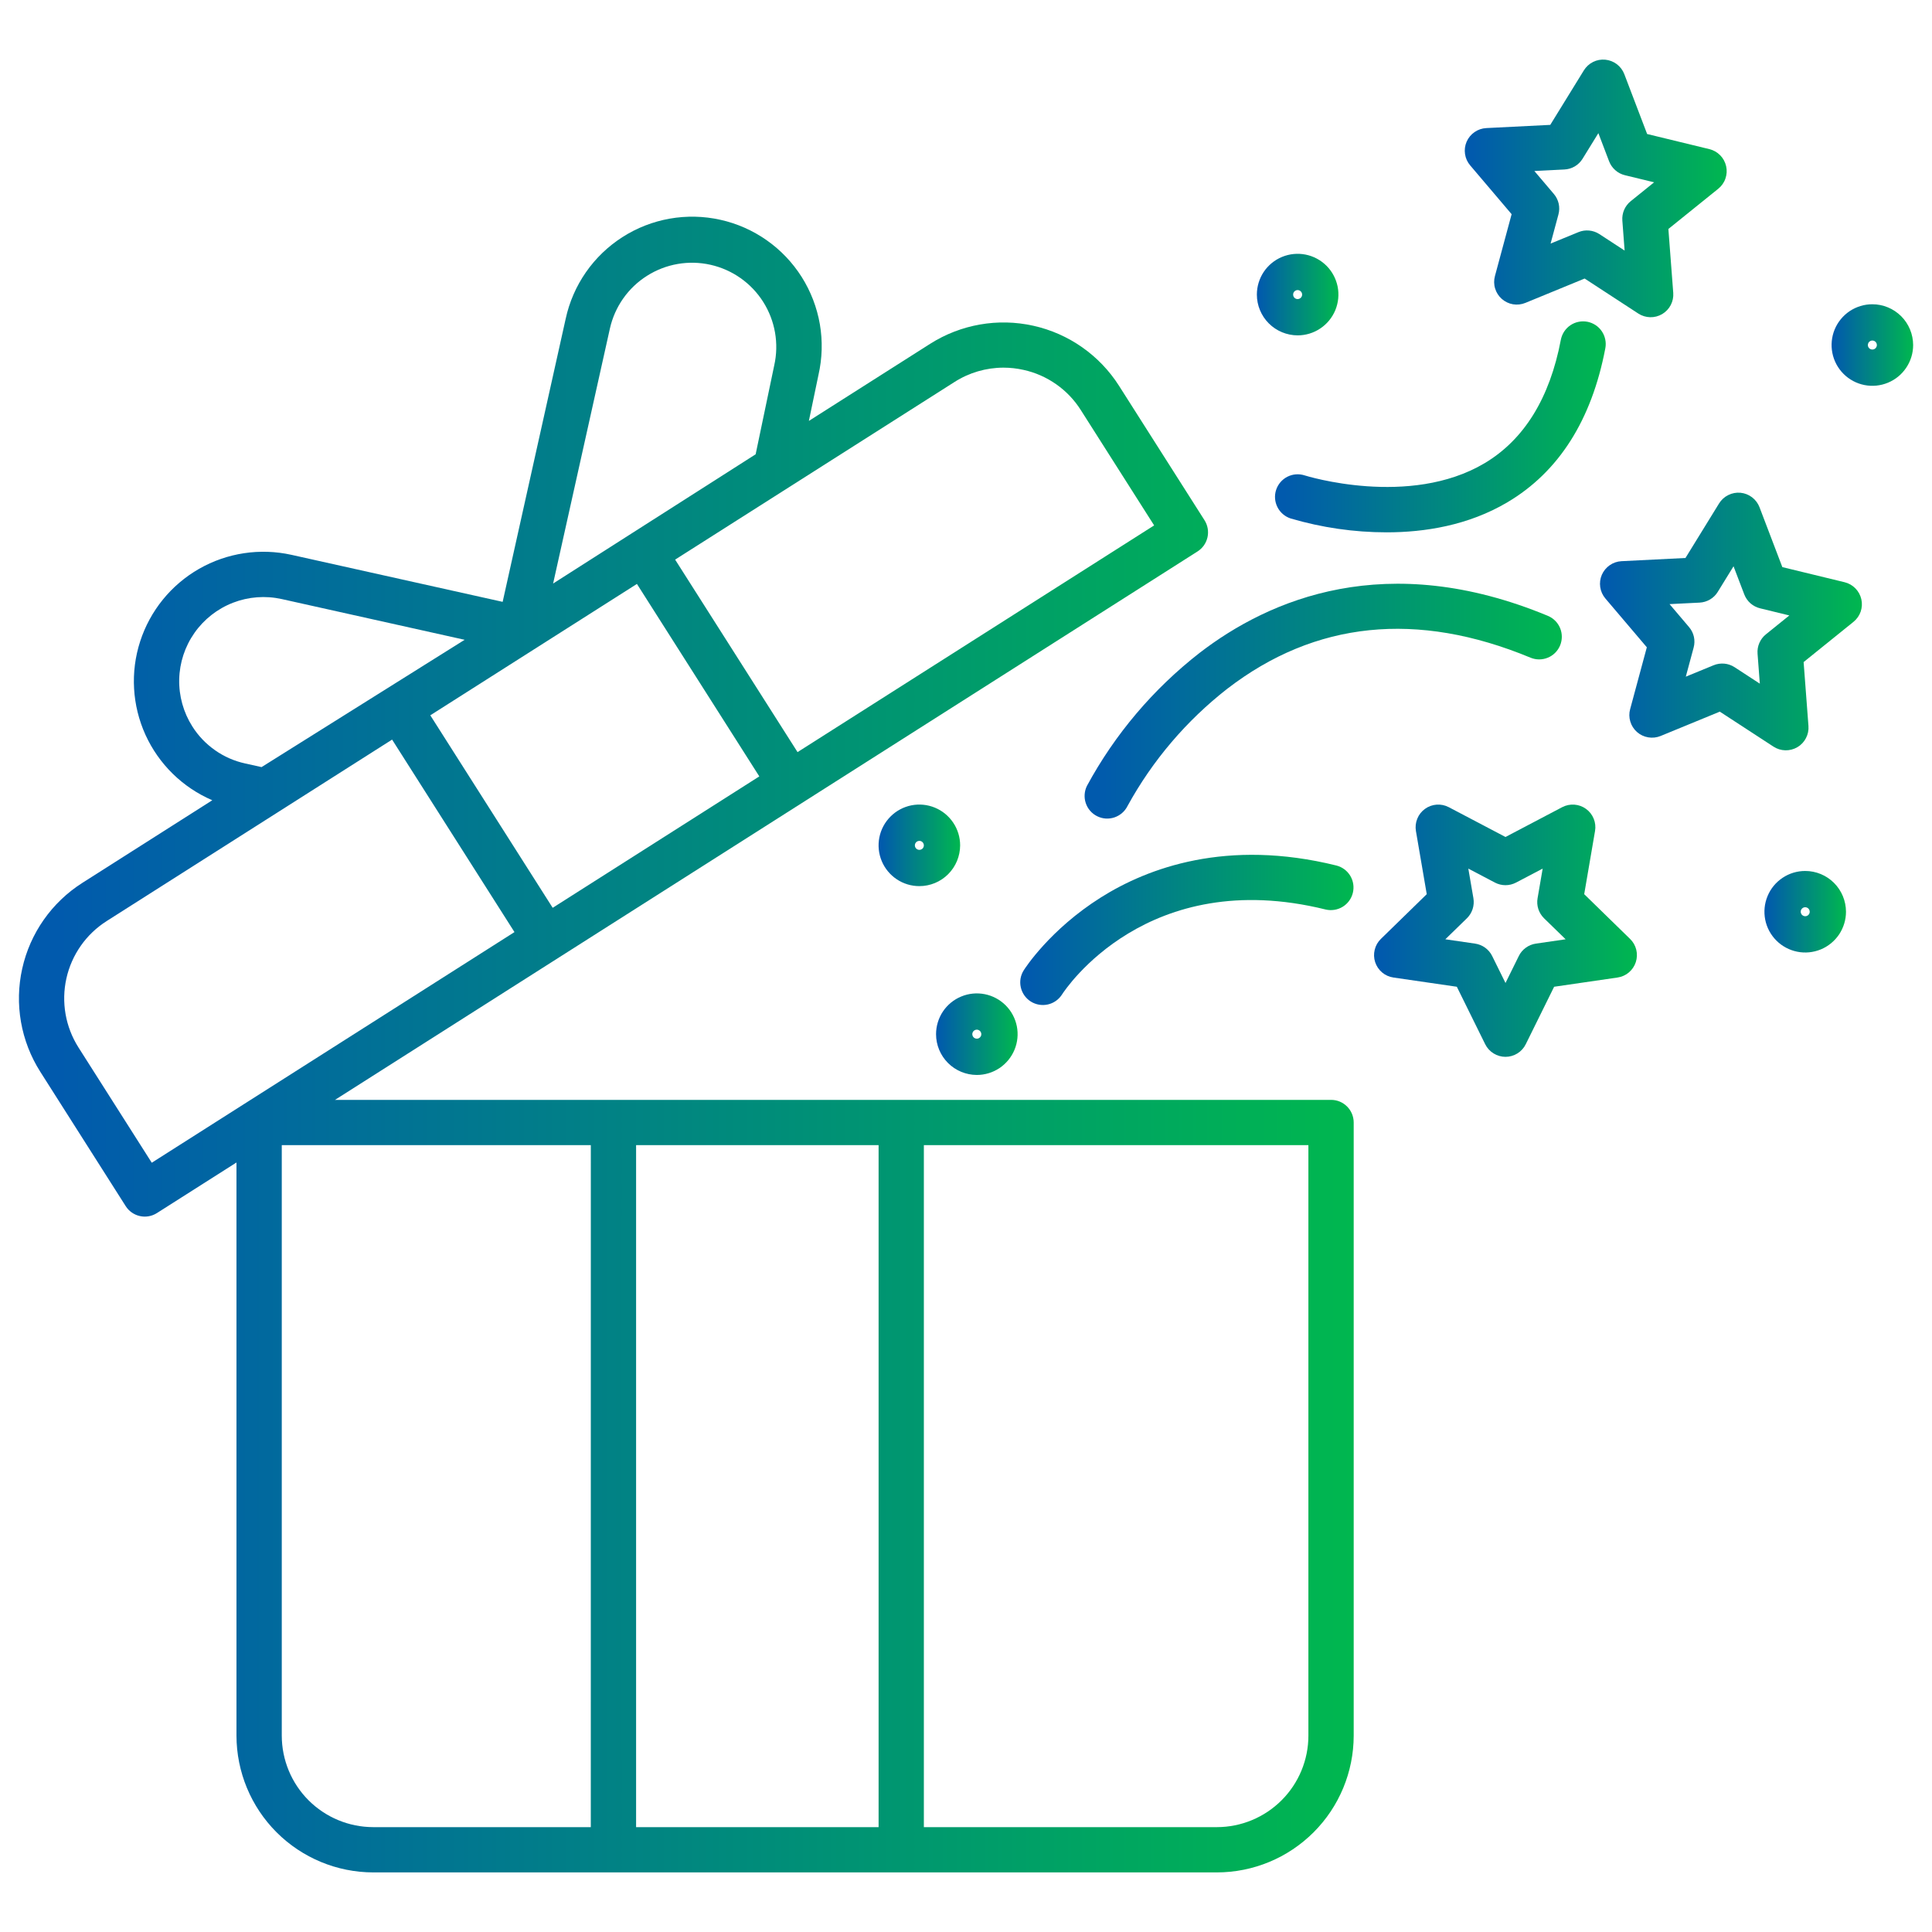 <svg width="58" height="58" viewBox="0 0 58 58" fill="none" xmlns="http://www.w3.org/2000/svg">
<path d="M39.959 33.019H10.057L35.951 16.555C36.026 16.507 36.091 16.445 36.143 16.372C36.194 16.299 36.23 16.216 36.25 16.129C36.269 16.042 36.271 15.952 36.256 15.864C36.24 15.776 36.208 15.692 36.16 15.617L33.594 11.582C33.009 10.664 32.084 10.015 31.021 9.779C29.959 9.542 28.846 9.737 27.926 10.32L24.283 12.636L24.571 11.255C24.685 10.756 24.699 10.239 24.613 9.735C24.526 9.23 24.34 8.747 24.067 8.314C23.793 7.882 23.437 7.507 23.018 7.213C22.599 6.918 22.126 6.709 21.626 6.598C21.126 6.486 20.609 6.475 20.105 6.564C19.601 6.653 19.119 6.841 18.688 7.117C18.256 7.393 17.883 7.751 17.591 8.171C17.298 8.592 17.092 9.066 16.983 9.566L15.09 18.068L8.752 16.657C7.807 16.447 6.817 16.596 5.976 17.077C5.136 17.558 4.505 18.335 4.207 19.257C3.909 20.178 3.967 21.178 4.367 22.06C4.768 22.941 5.483 23.642 6.373 24.024L2.47 26.506C1.552 27.091 0.903 28.016 0.667 29.079C0.43 30.141 0.625 31.254 1.208 32.173L3.773 36.208C3.821 36.284 3.883 36.349 3.956 36.4C4.029 36.451 4.112 36.488 4.199 36.507C4.286 36.527 4.376 36.529 4.464 36.513C4.552 36.498 4.636 36.465 4.711 36.417L7.099 34.899V52.105C7.101 53.194 7.534 54.238 8.303 55.007C9.073 55.777 10.117 56.21 11.205 56.211H36.533C37.622 56.21 38.665 55.777 39.435 55.007C40.205 54.238 40.638 53.194 40.639 52.105V33.698C40.639 33.609 40.621 33.521 40.587 33.438C40.553 33.356 40.503 33.281 40.44 33.218C40.377 33.154 40.302 33.105 40.219 33.07C40.137 33.036 40.048 33.019 39.959 33.019ZM28.656 11.467C29.094 11.187 29.604 11.038 30.124 11.037C30.327 11.037 30.529 11.06 30.726 11.104C31.079 11.181 31.412 11.328 31.707 11.535C32.003 11.742 32.254 12.006 32.447 12.311L34.648 15.773L23.943 22.579L20.268 16.8L28.656 11.467ZM18.31 9.862C18.457 9.207 18.857 8.638 19.424 8.28C19.99 7.921 20.676 7.802 21.33 7.949C21.984 8.096 22.553 8.496 22.912 9.063C23.27 9.629 23.39 10.315 23.243 10.969L22.685 13.638L16.605 17.518L18.31 9.862ZM19.121 17.53L22.795 23.308L16.592 27.253L12.918 21.474L19.121 17.53ZM5.774 21.808C5.506 21.386 5.369 20.894 5.38 20.394C5.391 19.895 5.551 19.409 5.838 19C6.125 18.591 6.527 18.276 6.993 18.095C7.459 17.914 7.968 17.876 8.456 17.984L13.949 19.207L7.852 23.029L7.358 22.919C7.033 22.848 6.726 22.713 6.455 22.522C6.183 22.331 5.951 22.089 5.774 21.808ZM4.556 34.906L2.355 31.444C1.965 30.829 1.835 30.085 1.993 29.374C2.151 28.663 2.585 28.044 3.199 27.653L11.771 22.203L15.445 27.982L4.556 34.906ZM17.736 54.852H11.205C10.477 54.851 9.779 54.561 9.264 54.047C8.749 53.532 8.46 52.834 8.459 52.105V34.378H17.737L17.736 54.852ZM26.376 54.852H19.096V34.378H26.376V54.852ZM39.279 52.105C39.279 52.834 38.989 53.532 38.474 54.046C37.959 54.561 37.261 54.851 36.533 54.852H27.735V34.378H39.279V52.105Z" fill="url(#paint0_linear)"/>
<path d="M47.559 26.844L47.884 24.948C47.906 24.824 47.892 24.695 47.844 24.578C47.796 24.46 47.717 24.358 47.614 24.284C47.511 24.209 47.39 24.165 47.264 24.156C47.137 24.147 47.011 24.173 46.898 24.232L45.196 25.127L43.493 24.232C43.381 24.173 43.255 24.147 43.128 24.156C43.002 24.165 42.88 24.209 42.778 24.284C42.675 24.358 42.595 24.46 42.548 24.578C42.5 24.695 42.486 24.823 42.507 24.948L42.832 26.844L41.455 28.187C41.364 28.275 41.3 28.387 41.27 28.511C41.239 28.634 41.244 28.763 41.283 28.884C41.322 29.004 41.394 29.111 41.491 29.193C41.588 29.275 41.706 29.328 41.832 29.346L43.735 29.623L44.586 31.347C44.642 31.461 44.729 31.557 44.837 31.624C44.944 31.691 45.069 31.727 45.196 31.727C45.323 31.727 45.447 31.691 45.555 31.624C45.662 31.557 45.749 31.461 45.805 31.347L46.656 29.623L48.559 29.346C48.685 29.328 48.803 29.275 48.9 29.193C48.997 29.111 49.069 29.004 49.108 28.884C49.147 28.763 49.152 28.634 49.122 28.511C49.091 28.387 49.027 28.275 48.936 28.187L47.559 26.844ZM46.107 28.328C45.998 28.344 45.895 28.386 45.806 28.451C45.716 28.516 45.644 28.601 45.596 28.7L45.196 29.51L44.796 28.7C44.747 28.601 44.675 28.516 44.586 28.451C44.497 28.386 44.393 28.344 44.284 28.328L43.39 28.198L44.037 27.568C44.116 27.491 44.175 27.396 44.209 27.291C44.243 27.186 44.251 27.075 44.233 26.966L44.08 26.076L44.879 26.496C44.977 26.547 45.086 26.574 45.196 26.574C45.306 26.574 45.414 26.547 45.512 26.496L46.312 26.076L46.159 26.966C46.14 27.075 46.148 27.186 46.182 27.291C46.216 27.396 46.276 27.491 46.354 27.568L47.001 28.198L46.107 28.328Z" fill="url(#paint1_linear)"/>
<path d="M55.377 17.479L53.507 17.025L52.822 15.228C52.777 15.11 52.699 15.006 52.598 14.929C52.497 14.852 52.377 14.805 52.251 14.793C52.124 14.781 51.997 14.805 51.884 14.862C51.77 14.918 51.675 15.005 51.608 15.113L50.599 16.751L48.678 16.847C48.551 16.854 48.429 16.895 48.325 16.968C48.221 17.04 48.139 17.14 48.088 17.256C48.038 17.373 48.021 17.501 48.04 17.626C48.058 17.752 48.112 17.869 48.194 17.966L49.439 19.432L48.938 21.289C48.904 21.411 48.906 21.54 48.943 21.662C48.979 21.783 49.049 21.892 49.144 21.976C49.239 22.06 49.356 22.115 49.481 22.136C49.606 22.157 49.735 22.143 49.852 22.095L51.63 21.364L53.242 22.415C53.348 22.484 53.472 22.522 53.599 22.525C53.725 22.527 53.85 22.495 53.96 22.43C54.069 22.366 54.158 22.272 54.216 22.159C54.275 22.047 54.301 21.92 54.291 21.794L54.146 19.876L55.642 18.669C55.741 18.589 55.816 18.483 55.858 18.364C55.899 18.244 55.907 18.115 55.879 17.991C55.851 17.868 55.79 17.754 55.701 17.664C55.612 17.573 55.5 17.509 55.377 17.479ZM53.014 19.043C52.928 19.112 52.861 19.201 52.817 19.302C52.773 19.403 52.755 19.513 52.763 19.623L52.831 20.524L52.074 20.03C51.982 19.97 51.876 19.933 51.767 19.923C51.657 19.913 51.546 19.929 51.444 19.971L50.609 20.314L50.844 19.442C50.873 19.336 50.876 19.224 50.852 19.116C50.828 19.009 50.778 18.909 50.706 18.825L50.121 18.136L51.024 18.091C51.134 18.085 51.241 18.053 51.336 17.997C51.431 17.941 51.511 17.863 51.568 17.769L52.042 17L52.364 17.844C52.404 17.947 52.467 18.039 52.55 18.112C52.633 18.184 52.732 18.236 52.839 18.262L53.717 18.476L53.014 19.043Z" fill="url(#paint2_linear)"/>
<path d="M45.38 6.43L44.879 8.287C44.846 8.409 44.847 8.539 44.884 8.66C44.92 8.781 44.99 8.89 45.085 8.974C45.181 9.058 45.297 9.114 45.422 9.135C45.547 9.156 45.676 9.141 45.793 9.093L47.572 8.362L49.183 9.413C49.289 9.482 49.413 9.52 49.539 9.523C49.666 9.526 49.791 9.493 49.9 9.429C50.009 9.364 50.098 9.27 50.157 9.158C50.215 9.045 50.242 8.919 50.232 8.792L50.086 6.874L51.583 5.667C51.682 5.587 51.757 5.482 51.798 5.362C51.84 5.242 51.848 5.113 51.82 4.99C51.792 4.866 51.731 4.752 51.642 4.662C51.553 4.571 51.441 4.507 51.317 4.477L49.448 4.023L48.763 2.226C48.718 2.108 48.64 2.004 48.539 1.927C48.438 1.851 48.318 1.804 48.192 1.792C48.065 1.78 47.938 1.803 47.825 1.86C47.711 1.917 47.616 2.004 47.549 2.112L46.54 3.749L44.619 3.845C44.492 3.852 44.37 3.893 44.266 3.966C44.161 4.038 44.08 4.138 44.029 4.254C43.979 4.371 43.962 4.499 43.981 4.624C43.999 4.75 44.053 4.868 44.135 4.964L45.38 6.43ZM46.965 5.088C47.075 5.083 47.182 5.051 47.277 4.995C47.372 4.939 47.452 4.86 47.51 4.766L47.984 3.997L48.306 4.842C48.345 4.944 48.409 5.036 48.492 5.109C48.574 5.182 48.673 5.234 48.781 5.26L49.658 5.473L48.955 6.04C48.869 6.109 48.802 6.198 48.758 6.299C48.714 6.401 48.696 6.511 48.704 6.621L48.772 7.522L48.015 7.028C47.923 6.968 47.817 6.931 47.708 6.921C47.598 6.91 47.487 6.927 47.386 6.969L46.55 7.312L46.785 6.44C46.814 6.333 46.817 6.222 46.793 6.114C46.769 6.007 46.719 5.906 46.647 5.822L46.063 5.134L46.965 5.088Z" fill="url(#paint3_linear)"/>
<path d="M33.049 26.942C31.515 27.908 30.765 29.078 30.734 29.128C30.637 29.28 30.605 29.464 30.645 29.64C30.684 29.816 30.792 29.969 30.944 30.066C31.096 30.162 31.281 30.194 31.456 30.155C31.632 30.116 31.785 30.008 31.882 29.856C31.984 29.697 34.443 25.98 39.796 27.304C39.97 27.345 40.154 27.316 40.307 27.223C40.46 27.13 40.57 26.98 40.613 26.806C40.656 26.632 40.629 26.448 40.537 26.294C40.445 26.14 40.296 26.029 40.122 25.984C36.829 25.169 34.458 26.055 33.049 26.942Z" fill="url(#paint4_linear)"/>
<path d="M45.947 19.744C46.113 19.813 46.3 19.813 46.467 19.744C46.634 19.676 46.766 19.543 46.835 19.377C46.904 19.21 46.904 19.023 46.836 18.857C46.767 18.69 46.635 18.558 46.468 18.488C41.629 16.48 38.112 17.984 36.014 19.599C34.623 20.682 33.47 22.042 32.631 23.592C32.591 23.672 32.568 23.759 32.562 23.848C32.556 23.937 32.567 24.027 32.596 24.111C32.624 24.196 32.669 24.274 32.727 24.341C32.786 24.409 32.858 24.464 32.937 24.503C33.017 24.543 33.104 24.567 33.193 24.573C33.282 24.579 33.372 24.567 33.456 24.539C33.541 24.51 33.619 24.465 33.686 24.407C33.754 24.348 33.809 24.277 33.849 24.197C34.597 22.832 35.617 21.634 36.844 20.677C39.482 18.646 42.544 18.332 45.947 19.744Z" fill="url(#paint5_linear)"/>
<path d="M38.309 14.709C38.254 14.88 38.269 15.067 38.351 15.227C38.433 15.388 38.575 15.509 38.747 15.565C39.682 15.84 40.653 15.981 41.628 15.981C42.765 15.981 44.078 15.776 45.255 15.078C46.796 14.165 47.783 12.61 48.193 10.456C48.21 10.368 48.209 10.278 48.191 10.191C48.173 10.103 48.138 10.02 48.088 9.946C48.038 9.872 47.974 9.808 47.899 9.759C47.824 9.71 47.74 9.676 47.653 9.659C47.565 9.643 47.474 9.643 47.387 9.662C47.299 9.68 47.216 9.715 47.142 9.766C47.068 9.816 47.005 9.881 46.956 9.956C46.907 10.031 46.874 10.115 46.857 10.203C46.525 11.954 45.754 13.2 44.568 13.906C42.311 15.248 39.213 14.287 39.164 14.271C38.993 14.216 38.807 14.231 38.646 14.313C38.486 14.395 38.365 14.538 38.309 14.709Z" fill="url(#paint6_linear)"/>
<path d="M29.325 32.271C29.567 32.271 29.804 32.199 30.005 32.065C30.206 31.93 30.363 31.739 30.456 31.515C30.549 31.291 30.573 31.045 30.526 30.808C30.478 30.57 30.362 30.352 30.191 30.181C30.019 30.01 29.801 29.893 29.564 29.846C29.326 29.799 29.08 29.823 28.857 29.916C28.633 30.008 28.442 30.165 28.307 30.366C28.173 30.568 28.101 30.805 28.101 31.047C28.101 31.371 28.23 31.682 28.46 31.912C28.689 32.141 29 32.27 29.325 32.271ZM29.325 30.911C29.352 30.911 29.378 30.919 29.4 30.934C29.422 30.949 29.44 30.97 29.45 30.995C29.46 31.02 29.463 31.047 29.458 31.073C29.453 31.099 29.44 31.123 29.421 31.142C29.402 31.161 29.378 31.174 29.351 31.18C29.325 31.185 29.298 31.182 29.273 31.172C29.248 31.162 29.227 31.144 29.212 31.122C29.197 31.1 29.189 31.073 29.189 31.047C29.19 31.011 29.204 30.977 29.229 30.951C29.255 30.926 29.289 30.912 29.325 30.911Z" fill="url(#paint7_linear)"/>
<path d="M38.956 10.068C39.198 10.068 39.435 9.996 39.636 9.861C39.837 9.727 39.994 9.536 40.087 9.312C40.179 9.088 40.204 8.842 40.157 8.605C40.109 8.367 39.993 8.149 39.822 7.978C39.65 7.807 39.432 7.69 39.195 7.643C38.957 7.596 38.711 7.62 38.487 7.713C38.264 7.805 38.073 7.962 37.938 8.163C37.804 8.365 37.732 8.601 37.732 8.844C37.732 9.168 37.861 9.479 38.091 9.709C38.32 9.938 38.631 10.067 38.956 10.068ZM38.956 8.708C38.983 8.708 39.009 8.716 39.031 8.731C39.053 8.746 39.071 8.767 39.081 8.792C39.091 8.817 39.094 8.844 39.089 8.87C39.084 8.896 39.071 8.92 39.052 8.939C39.033 8.958 39.008 8.971 38.982 8.976C38.956 8.982 38.929 8.979 38.904 8.969C38.879 8.958 38.858 8.941 38.843 8.919C38.828 8.896 38.821 8.87 38.821 8.844C38.821 8.808 38.835 8.773 38.86 8.748C38.886 8.723 38.92 8.708 38.956 8.708Z" fill="url(#paint8_linear)"/>
<path d="M56.209 9.134C55.967 9.134 55.731 9.206 55.529 9.34C55.328 9.475 55.171 9.666 55.078 9.89C54.986 10.114 54.962 10.36 55.009 10.597C55.056 10.835 55.173 11.053 55.344 11.224C55.515 11.395 55.733 11.512 55.971 11.559C56.208 11.606 56.454 11.582 56.678 11.489C56.902 11.396 57.093 11.24 57.227 11.038C57.362 10.837 57.434 10.6 57.434 10.358C57.433 10.034 57.304 9.722 57.075 9.493C56.845 9.264 56.534 9.134 56.209 9.134ZM56.209 10.493C56.183 10.493 56.157 10.486 56.134 10.471C56.112 10.456 56.095 10.435 56.084 10.41C56.074 10.385 56.072 10.358 56.077 10.332C56.082 10.306 56.095 10.281 56.114 10.262C56.133 10.243 56.157 10.231 56.183 10.225C56.209 10.22 56.236 10.223 56.261 10.233C56.286 10.243 56.307 10.261 56.322 10.283C56.337 10.305 56.345 10.331 56.345 10.358C56.345 10.394 56.33 10.428 56.305 10.454C56.28 10.479 56.245 10.493 56.209 10.493Z" fill="url(#paint9_linear)"/>
<path d="M28.824 25.378C28.824 25.136 28.752 24.899 28.617 24.698C28.483 24.497 28.292 24.34 28.068 24.247C27.844 24.154 27.598 24.13 27.36 24.177C27.123 24.225 26.905 24.341 26.734 24.513C26.563 24.684 26.446 24.902 26.399 25.14C26.352 25.377 26.376 25.623 26.469 25.847C26.562 26.071 26.719 26.262 26.92 26.396C27.121 26.531 27.358 26.602 27.6 26.602C27.925 26.602 28.236 26.473 28.465 26.243C28.694 26.014 28.823 25.703 28.824 25.378ZM27.6 25.514C27.573 25.514 27.547 25.506 27.525 25.491C27.503 25.476 27.485 25.455 27.475 25.431C27.465 25.406 27.462 25.379 27.467 25.352C27.473 25.326 27.485 25.302 27.504 25.283C27.523 25.264 27.547 25.251 27.573 25.246C27.6 25.241 27.627 25.243 27.652 25.253C27.676 25.264 27.698 25.281 27.712 25.303C27.727 25.325 27.735 25.351 27.735 25.378C27.735 25.414 27.721 25.448 27.696 25.474C27.67 25.499 27.636 25.513 27.6 25.513L27.6 25.514Z" fill="url(#paint10_linear)"/>
<path d="M54.194 26.147C53.952 26.147 53.715 26.218 53.514 26.353C53.312 26.487 53.155 26.679 53.063 26.902C52.97 27.126 52.946 27.372 52.993 27.61C53.04 27.847 53.157 28.065 53.328 28.236C53.499 28.407 53.718 28.524 53.955 28.571C54.192 28.619 54.438 28.594 54.662 28.502C54.886 28.409 55.077 28.252 55.212 28.051C55.346 27.849 55.418 27.613 55.418 27.371C55.417 27.046 55.288 26.735 55.059 26.506C54.829 26.276 54.518 26.147 54.194 26.147ZM54.194 27.506C54.167 27.506 54.141 27.498 54.119 27.483C54.096 27.468 54.079 27.447 54.069 27.422C54.059 27.398 54.056 27.37 54.061 27.344C54.066 27.318 54.079 27.294 54.098 27.275C54.117 27.256 54.141 27.243 54.167 27.238C54.194 27.233 54.221 27.235 54.246 27.246C54.27 27.256 54.291 27.273 54.306 27.296C54.321 27.318 54.329 27.344 54.329 27.371C54.329 27.407 54.315 27.441 54.289 27.466C54.264 27.491 54.23 27.506 54.194 27.506Z" fill="url(#paint11_linear)"/>
<defs>
<linearGradient id="paint0_linear" x1="1.713" y1="31.358" x2="40.639" y2="31.358" gradientUnits="userSpaceOnUse">
<stop stop-color="#015AAD"/>
<stop offset="1" stop-color="#00B74F"/>
</linearGradient>
<linearGradient id="paint1_linear" x1="41.475" y1="27.94" x2="49.142" y2="27.94" gradientUnits="userSpaceOnUse">
<stop stop-color="#015AAD"/>
<stop offset="1" stop-color="#00B74F"/>
</linearGradient>
<linearGradient id="paint2_linear" x1="48.257" y1="18.658" x2="55.895" y2="18.658" gradientUnits="userSpaceOnUse">
<stop stop-color="#015AAD"/>
<stop offset="1" stop-color="#00B74F"/>
</linearGradient>
<linearGradient id="paint3_linear" x1="44.198" y1="5.656" x2="51.836" y2="5.656" gradientUnits="userSpaceOnUse">
<stop stop-color="#015AAD"/>
<stop offset="1" stop-color="#00B74F"/>
</linearGradient>
<linearGradient id="paint4_linear" x1="30.914" y1="27.917" x2="40.633" y2="27.917" gradientUnits="userSpaceOnUse">
<stop stop-color="#015AAD"/>
<stop offset="1" stop-color="#00B74F"/>
</linearGradient>
<linearGradient id="paint5_linear" x1="32.969" y1="21.049" x2="46.887" y2="21.049" gradientUnits="userSpaceOnUse">
<stop stop-color="#015AAD"/>
<stop offset="1" stop-color="#00B74F"/>
</linearGradient>
<linearGradient id="paint6_linear" x1="38.56" y1="12.814" x2="48.205" y2="12.814" gradientUnits="userSpaceOnUse">
<stop stop-color="#015AAD"/>
<stop offset="1" stop-color="#00B74F"/>
</linearGradient>
<linearGradient id="paint7_linear" x1="28.171" y1="31.047" x2="30.549" y2="31.047" gradientUnits="userSpaceOnUse">
<stop stop-color="#015AAD"/>
<stop offset="1" stop-color="#00B74F"/>
</linearGradient>
<linearGradient id="paint8_linear" x1="37.802" y1="8.844" x2="40.18" y2="8.844" gradientUnits="userSpaceOnUse">
<stop stop-color="#015AAD"/>
<stop offset="1" stop-color="#00B74F"/>
</linearGradient>
<linearGradient id="paint9_linear" x1="55.055" y1="10.358" x2="57.434" y2="10.358" gradientUnits="userSpaceOnUse">
<stop stop-color="#015AAD"/>
<stop offset="1" stop-color="#00B74F"/>
</linearGradient>
<linearGradient id="paint10_linear" x1="26.445" y1="25.378" x2="28.824" y2="25.378" gradientUnits="userSpaceOnUse">
<stop stop-color="#015AAD"/>
<stop offset="1" stop-color="#00B74F"/>
</linearGradient>
<linearGradient id="paint11_linear" x1="53.04" y1="27.371" x2="55.418" y2="27.371" gradientUnits="userSpaceOnUse">
<stop stop-color="#015AAD"/>
<stop offset="1" stop-color="#00B74F"/>
</linearGradient>
</defs>
</svg>
